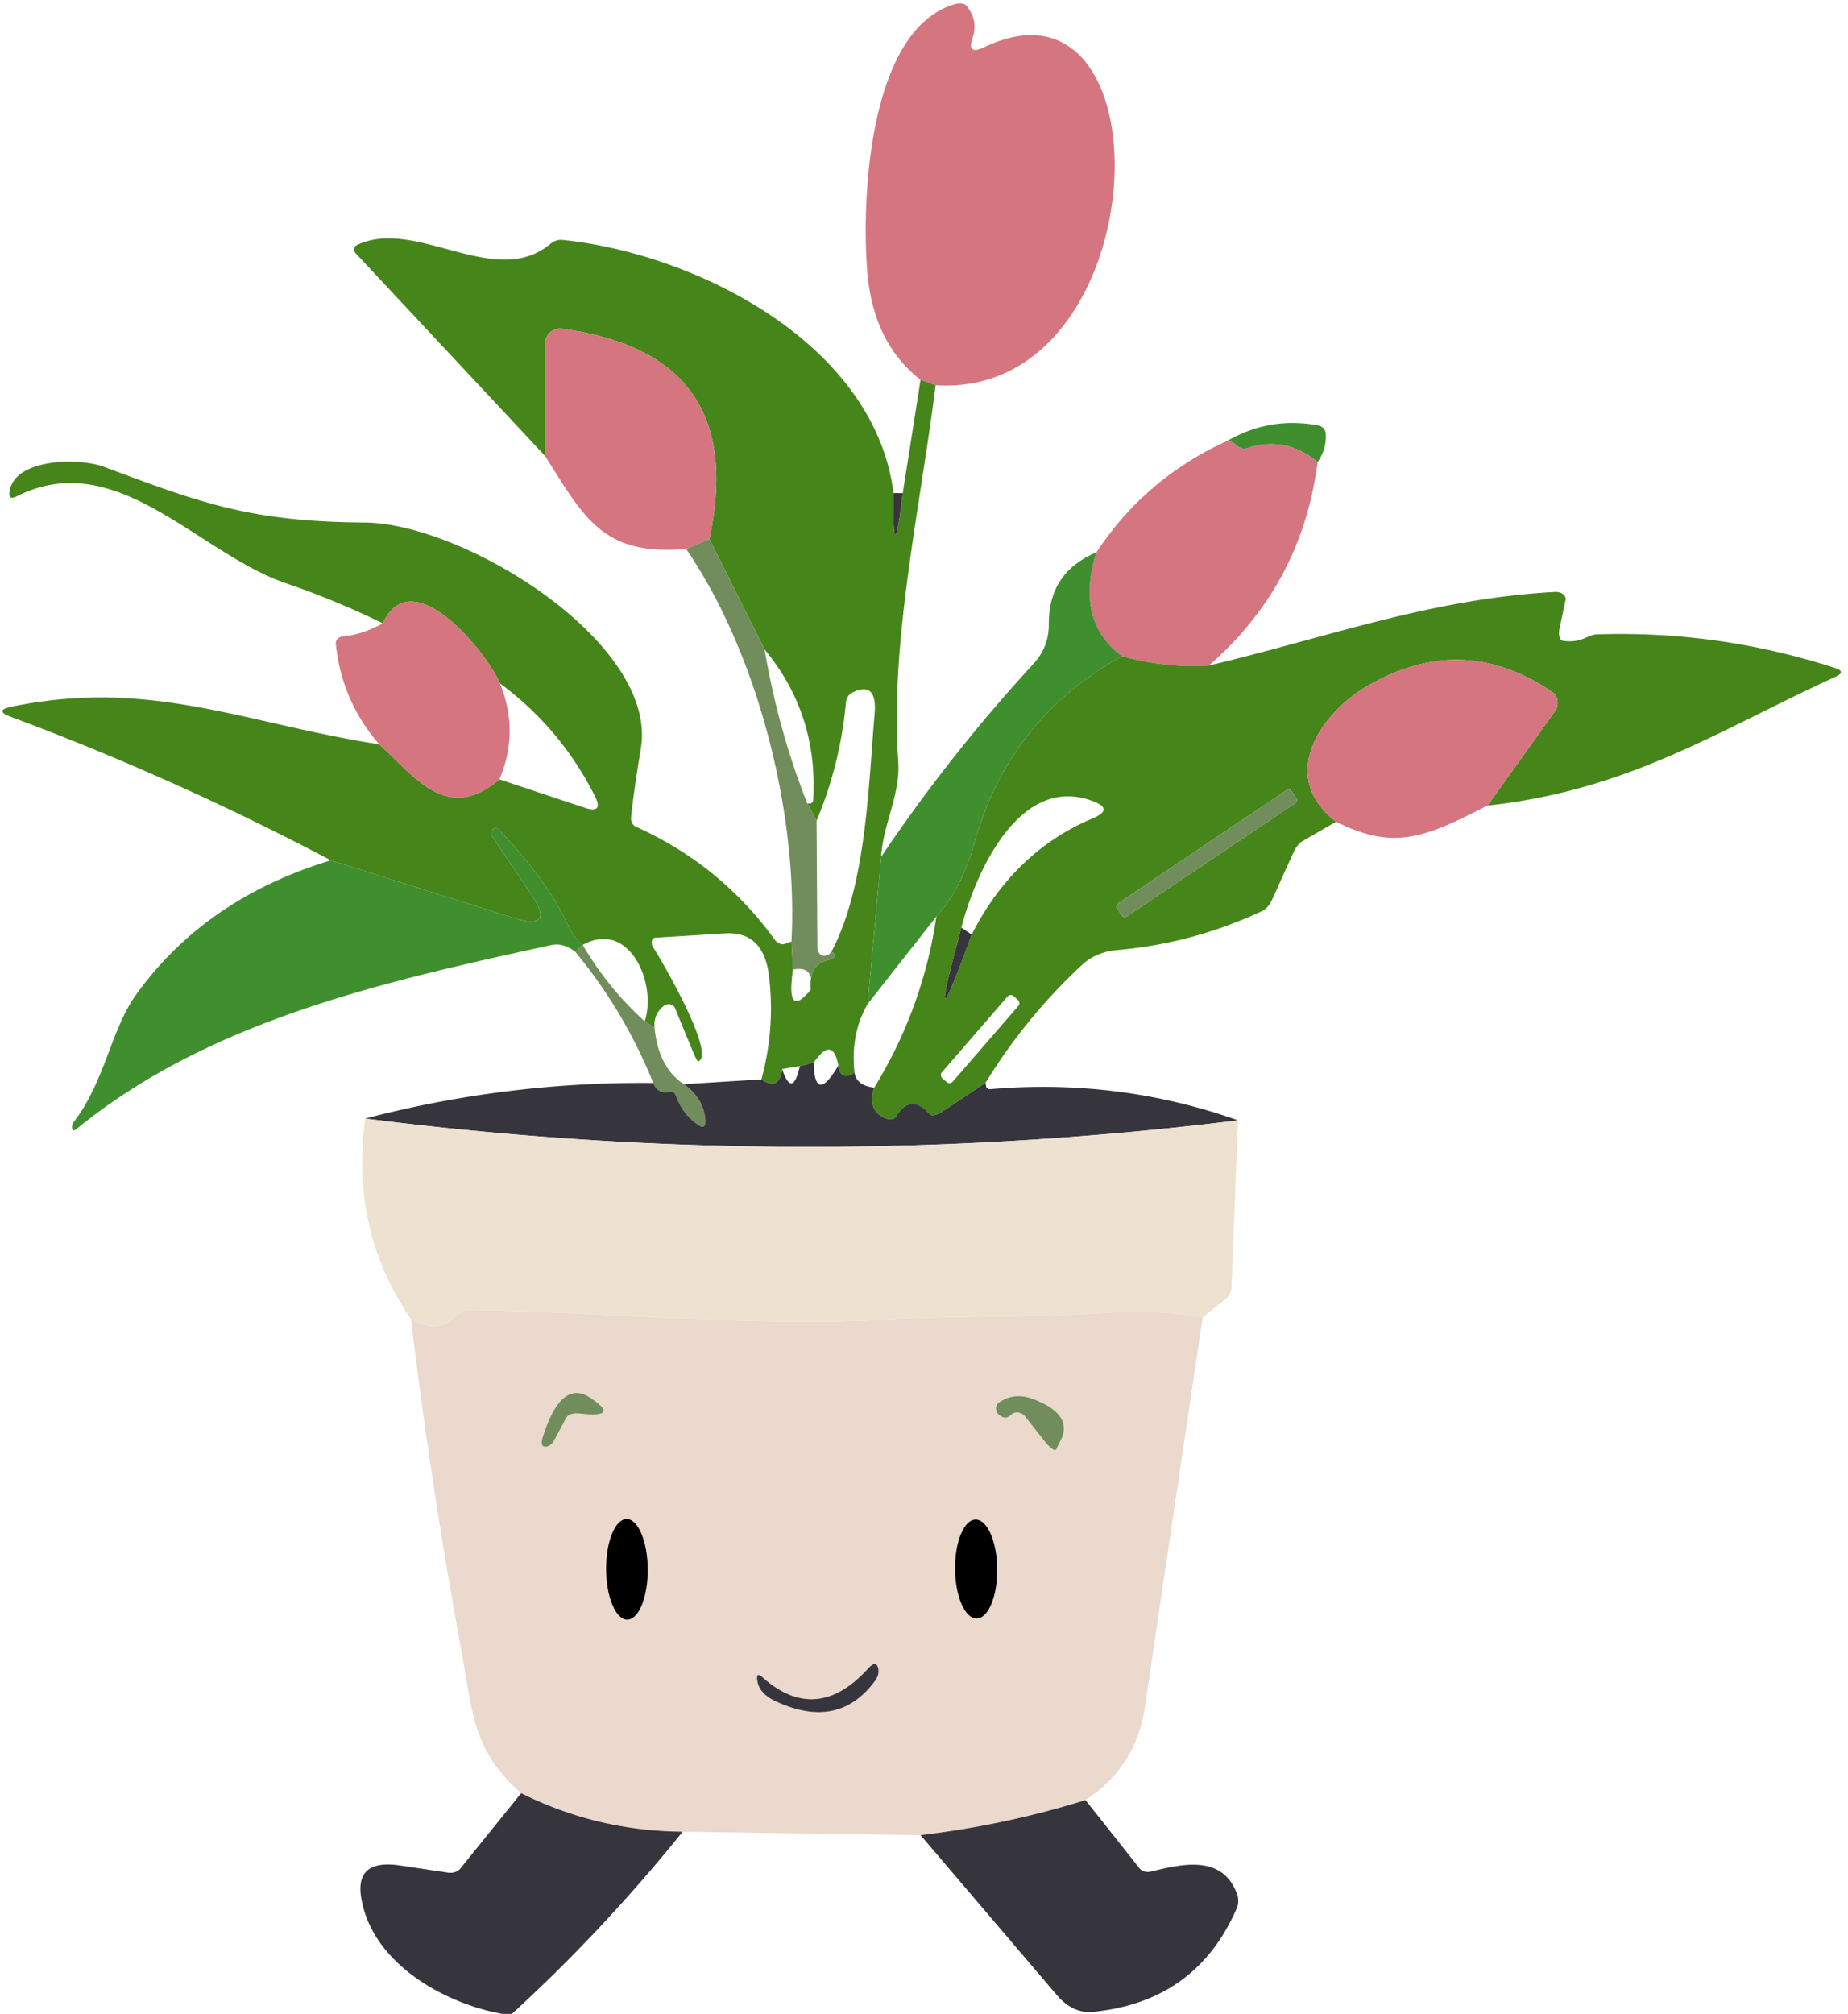 <?xml version="1.0" encoding="UTF-8" standalone="no"?>
<!DOCTYPE svg PUBLIC "-//W3C//DTD SVG 1.1//EN" "http://www.w3.org/Graphics/SVG/1.1/DTD/svg11.dtd">
<svg xmlns="http://www.w3.org/2000/svg" version="1.1" viewBox="0 0 134 146" width="134" height="146">
<g stroke-width="0.00" fill="none" stroke-linecap="butt">
<path stroke="#8d7d4d" vector-effect="non-scaling-stroke" d="
  M 67.84 27.93
  L 66.75 27.54"
/>
<path stroke="#3e5d2c" vector-effect="non-scaling-stroke" d="
  M 64.79 35.75
  Q 64.72 41.78 65.46 35.75"
/>
<path stroke="#438a24" vector-effect="non-scaling-stroke" d="
  M 63.89 62.12
  L 62.91 72.79"
/>
<path stroke="#3e5d2c" vector-effect="non-scaling-stroke" d="
  M 61.96 77.75
  Q 60.96 78.43 60.79 77.25"
/>
<path stroke="#3e5d2c" vector-effect="non-scaling-stroke" d="
  M 59.00 77.04
  L 58.00 77.29"
/>
<path stroke="#3e5d2c" vector-effect="non-scaling-stroke" d="
  M 56.71 77.50
  Q 56.51 79.12 55.21 78.25"
/>
<path stroke="#5b893a" vector-effect="non-scaling-stroke" d="
  M 47.46 74.50
  L 46.75 74.04"
/>
<path stroke="#438a24" vector-effect="non-scaling-stroke" d="
  M 42.25 68.50
  Q 41.69 68.13 41.02 66.73
  Q 39.56 63.70 36.14 60.11
  A 0.26 0.21 46.7 0 0 35.81 60.06
  L 35.68 60.19
  A 0.53 0.28 53.6 0 0 35.76 60.74
  L 38.48 64.77
  Q 40.33 67.52 37.25 66.55
  L 23.99 62.37"
/>
<path stroke="#8d7d4d" vector-effect="non-scaling-stroke" d="
  M 27.50 53.96
  C 30.13 56.34 32.42 59.73 36.21 56.50"
/>
<path stroke="#8d7d4d" vector-effect="non-scaling-stroke" d="
  M 36.25 49.54
  C 35.30 47.31 29.87 40.58 27.76 45.19"
/>
<path stroke="#5b893a" vector-effect="non-scaling-stroke" d="
  M 57.39 68.25
  L 57.50 70.29"
/>
<path stroke="#5b893a" vector-effect="non-scaling-stroke" d="
  M 58.79 71.75
  Q 58.62 69.95 60.03 69.61
  A 0.66 0.26 -7.7 0 0 60.49 69.35
  Q 60.57 69.15 60.29 69.00"
/>
<path stroke="#5b893a" vector-effect="non-scaling-stroke" d="
  M 59.21 59.50
  L 58.54 58.25"
/>
<path stroke="#5b893a" vector-effect="non-scaling-stroke" d="
  M 55.44 47.08
  L 51.44 39.07"
/>
<path stroke="#8d7d4d" vector-effect="non-scaling-stroke" d="
  M 51.44 39.07
  Q 54.32 25.63 40.71 23.83
  A 1.15 1.06 -86.5 0 0 39.51 24.98
  L 39.51 33.04"
/>
<path stroke="#a2816e" vector-effect="non-scaling-stroke" d="
  M 51.44 39.07
  L 49.75 39.79"
/>
<path stroke="#8a8257" vector-effect="non-scaling-stroke" d="
  M 95.54 33.50
  Q 93.21 31.56 90.40 32.51
  A 0.81 0.62 54.8 0 1 89.66 32.28
  Q 89.39 32.02 89.00 31.96"
/>
<path stroke="#8d7d4d" vector-effect="non-scaling-stroke" d="
  M 87.65 48.25
  Q 84.55 48.45 81.35 47.57"
/>
<path stroke="#8a8257" vector-effect="non-scaling-stroke" d="
  M 81.35 47.57
  Q 77.94 45.00 79.50 40.04"
/>
<path stroke="#438a24" vector-effect="non-scaling-stroke" d="
  M 81.35 47.57
  Q 73.20 52.12 70.70 60.97
  Q 69.68 64.56 67.90 66.44"
/>
<path stroke="#8d7d4d" vector-effect="non-scaling-stroke" d="
  M 107.86 58.40
  L 112.74 51.58
  A 1.04 0.98 -55.2 0 0 112.53 50.15
  Q 106.05 45.76 99.21 49.70
  C 95.68 51.73 92.65 56.33 96.88 59.57"
/>
<path stroke="#3e5d2c" vector-effect="non-scaling-stroke" d="
  M 71.46 78.50
  L 68.33 80.58
  A 0.89 0.35 -34.5 0 1 67.44 80.79
  Q 66.02 79.20 64.98 80.94
  A 0.76 0.50 27.7 0 1 64.11 81.03
  Q 62.87 80.43 63.39 78.85"
/>
<path stroke="#3e5d2c" vector-effect="non-scaling-stroke" d="
  M 69.71 67.25
  Q 66.98 77.30 70.46 67.75"
/>
<path stroke="#5b893a" vector-effect="non-scaling-stroke" d="
  M 93.652 57.353
  A 0.26 0.26 0.0 0 0 93.291 57.282
  L 81.073 65.492
  A 0.26 0.26 0.0 0 0 81.002 65.853
  L 81.348 66.367
  A 0.26 0.26 0.0 0 0 81.709 66.438
  L 93.927 58.228
  A 0.26 0.26 0.0 0 0 93.998 57.867
  L 93.652 57.353"
/>
<path stroke="#588e44" vector-effect="non-scaling-stroke" d="
  M 42.25 68.50
  L 41.71 69.00"
/>
<path stroke="#53614c" vector-effect="non-scaling-stroke" d="
  M 49.59 78.60
  Q 50.95 79.57 51.13 81.03
  Q 51.24 81.94 50.68 81.58
  Q 49.53 80.83 49.03 79.47
  A 0.46 0.28 72.0 0 0 48.64 79.14
  Q 47.68 79.35 47.37 78.51"
/>
<path stroke="#928b86" vector-effect="non-scaling-stroke" d="
  M 89.77 81.22
  Q 58.10 85.13 26.48 81.09"
/>
<path stroke="#ecddce" vector-effect="non-scaling-stroke" d="
  M 87.21 95.50
  Q 83.80 94.93 80.38 95.16
  C 74.47 95.56 69.82 95.36 64.51 95.66
  C 54.45 96.24 44.15 95.09 34.01 94.99
  A 1.28 1.03 -63.2 0 0 33.19 95.36
  Q 31.76 96.77 29.80 95.63"
/>
<path stroke="#908785" vector-effect="non-scaling-stroke" d="
  M 78.71 130.50
  Q 72.85 132.32 66.75 133.04"
/>
<path stroke="#908785" vector-effect="non-scaling-stroke" d="
  M 49.50 132.79
  Q 43.29 132.74 37.79 130.00"
/>
<path stroke="#adb394" vector-effect="non-scaling-stroke" d="
  M 42.80 101.33
  Q 40.71 99.95 39.38 104.11
  Q 39.12 104.92 39.58 104.88
  A 0.85 0.70 -76.4 0 0 40.18 104.43
  L 41.05 102.80
  A 1.03 0.63 12.0 0 1 41.99 102.47
  Q 45.08 102.83 42.80 101.33"
/>
<path stroke="#adb394" vector-effect="non-scaling-stroke" d="
  M 74.84 101.40
  Q 73.53 100.92 72.43 101.68
  A 0.59 0.54 46.9 0 0 72.44 102.57
  Q 72.91 102.97 73.31 102.57
  A 0.72 0.65 48.4 0 1 74.32 102.68
  L 75.75 104.49
  A 0.90 0.22 50.1 0 0 76.57 105.10
  L 76.90 104.44
  Q 77.88 102.51 74.84 101.40"
/>
<path stroke="#756d66" vector-effect="non-scaling-stroke" d="
  M 45.486 117.42
  A 3.65 1.51 89.6 0 0 46.97 113.76
  A 3.65 1.51 89.6 0 0 45.434 110.12
  A 3.65 1.51 89.6 0 0 43.95 113.781
  A 3.65 1.51 89.6 0 0 45.486 117.42"
/>
<path stroke="#756d66" vector-effect="non-scaling-stroke" d="
  M 70.818 117.34
  A 3.59 1.53 89.4 0 0 72.31 113.734
  A 3.59 1.53 89.4 0 0 70.742 110.16
  A 3.59 1.53 89.4 0 0 69.25 113.766
  A 3.59 1.53 89.4 0 0 70.818 117.34"
/>
<path stroke="#908785" vector-effect="non-scaling-stroke" d="
  M 56.19 123.31
  Q 60.79 125.49 63.47 121.83
  A 1.21 0.94 -37.7 0 0 63.69 120.99
  Q 63.55 120.30 62.95 120.96
  Q 59.20 125.08 55.28 121.59
  Q 54.85 121.20 54.90 121.73
  Q 54.99 122.74 56.19 123.31"
/>
</g>
<path fill="#d47580" d="
  M 67.84 27.93
  L 66.75 27.54
  Q 63.34 24.87 62.90 19.81
  C 62.45 14.72 62.92 2.13 69.24 0.30
  A 0.91 0.50 -21.5 0 1 70.07 0.41
  Q 70.96 1.49 70.52 2.74
  Q 70.07 4.04 71.37 3.42
  C 85.01 -3.08 83.94 28.95 67.84 27.93
  Z"
/>
<path fill="#46851a" d="
  M 64.79 35.75
  Q 64.72 41.78 65.46 35.75
  L 66.75 27.54
  L 67.84 27.93
  C 66.78 36.53 64.51 46.59 65.13 55.15
  C 65.31 57.62 64.05 59.65 63.89 62.12
  L 62.91 72.79
  Q 61.66 74.96 61.96 77.75
  Q 60.96 78.43 60.79 77.25
  Q 60.38 75.04 59.00 77.04
  L 58.00 77.29
  L 56.71 77.50
  Q 56.51 79.12 55.21 78.25
  Q 56.22 74.54 55.76 70.75
  Q 55.37 67.49 52.55 67.67
  L 47.51 67.98
  A 0.49 0.34 66.4 0 0 47.37 68.69
  C 47.91 69.51 51.96 76.46 50.63 76.95
  A 0.79 0.09 67.7 0 1 50.25 76.25
  L 48.94 73.07
  A 0.57 0.49 -32.2 0 0 48.10 72.95
  Q 47.38 73.53 47.46 74.50
  L 46.75 74.04
  C 47.65 71.33 45.66 66.63 42.25 68.50
  Q 41.69 68.13 41.02 66.73
  Q 39.56 63.70 36.14 60.11
  A 0.26 0.21 46.7 0 0 35.81 60.06
  L 35.68 60.19
  A 0.53 0.28 53.6 0 0 35.76 60.74
  L 38.48 64.77
  Q 40.33 67.52 37.25 66.55
  L 23.99 62.37
  Q 12.61 56.37 0.79 51.97
  Q -0.47 51.50 0.85 51.23
  C 10.94 49.15 17.83 52.47 27.50 53.96
  C 30.13 56.34 32.42 59.73 36.21 56.50
  L 42.40 58.56
  Q 43.80 59.02 43.12 57.68
  Q 40.64 52.78 36.25 49.54
  C 35.30 47.31 29.87 40.58 27.76 45.19
  Q 24.33 43.51 20.75 42.29
  C 14.34 40.10 8.46 32.35 1.24 35.97
  Q 0.62 36.28 0.68 35.72
  C 0.96 33.19 5.77 33.18 7.53 33.84
  C 14.57 36.47 18.16 37.82 26.44 37.88
  C 33.72 37.94 47.72 46.64 46.47 54.24
  Q 45.93 57.53 45.76 59.25
  A 0.71 0.61 -76.6 0 0 46.12 59.94
  Q 52.22 62.68 56.16 68.10
  A 0.76 0.57 59.3 0 0 56.93 68.42
  L 57.39 68.25
  L 57.50 70.29
  Q 56.97 73.95 58.79 71.75
  Q 58.62 69.95 60.03 69.61
  A 0.66 0.26 -7.7 0 0 60.49 69.35
  Q 60.57 69.15 60.29 69.00
  C 62.81 64.21 62.96 57.11 63.42 51.75
  Q 63.62 49.34 61.82 50.20
  A 0.93 0.81 82.1 0 0 61.34 50.93
  Q 60.92 55.44 59.21 59.50
  L 58.54 58.25
  L 58.76 58.25
  A 0.30 0.20 -87.2 0 0 58.97 57.97
  Q 59.32 51.76 55.44 47.08
  L 51.44 39.07
  Q 54.32 25.63 40.71 23.83
  A 1.15 1.06 -86.5 0 0 39.51 24.98
  L 39.51 33.04
  L 25.79 18.36
  A 0.38 0.35 54.9 0 1 25.87 17.77
  C 30.14 15.71 35.86 21.03 39.90 17.69
  A 1.30 1.00 -57.0 0 1 40.75 17.39
  C 50.45 18.36 63.43 24.91 64.79 35.75
  Z"
/>
<path fill="#d47580" d="
  M 51.44 39.07
  L 49.75 39.79
  C 43.68 40.34 42.34 37.48 39.51 33.04
  L 39.51 24.98
  A 1.15 1.06 -86.5 0 1 40.71 23.83
  Q 54.32 25.63 51.44 39.07
  Z"
/>
<path fill="#408f2e" d="
  M 95.54 33.50
  Q 93.21 31.56 90.40 32.51
  A 0.81 0.62 54.8 0 1 89.66 32.28
  Q 89.39 32.02 89.00 31.96
  Q 92.07 30.19 95.58 30.84
  A 0.67 0.63 3.5 0 1 96.13 31.43
  Q 96.21 32.53 95.54 33.50
  Z"
/>
<path fill="#d47580" d="
  M 89.00 31.96
  Q 89.39 32.02 89.66 32.28
  A 0.81 0.62 54.8 0 0 90.40 32.51
  Q 93.21 31.56 95.54 33.50
  Q 94.39 42.40 87.65 48.25
  Q 84.55 48.45 81.35 47.57
  Q 77.94 45.00 79.50 40.04
  Q 83.07 34.64 89.00 31.96
  Z"
/>
<path fill="#36353d" d="
  M 64.79 35.75
  L 65.46 35.75
  Q 64.72 41.78 64.79 35.75
  Z"
/>
<path fill="#708d5b" fill-opacity="0.996" d="
  M 51.44 39.07
  L 55.44 47.08
  Q 56.44 52.96 58.54 58.25
  L 59.21 59.50
  L 59.27 68.70
  A 0.58 0.49 88.2 0 0 59.80 69.29
  Q 60.09 69.27 60.29 69.00
  Q 60.57 69.15 60.49 69.35
  A 0.66 0.26 -7.7 0 1 60.03 69.61
  Q 58.62 69.95 58.79 71.75
  Q 59.08 69.98 57.50 70.29
  L 57.39 68.25
  C 57.88 59.06 55.01 47.48 49.75 39.79
  L 51.44 39.07
  Z"
/>
<path fill="#408f2e" d="
  M 79.50 40.04
  Q 77.94 45.00 81.35 47.57
  Q 73.20 52.12 70.70 60.97
  Q 69.68 64.56 67.90 66.44
  L 62.91 72.79
  L 63.89 62.12
  Q 68.90 54.68 74.93 48.13
  Q 76.06 46.91 76.05 45.25
  Q 76.02 41.50 79.50 40.04
  Z"
/>
<path fill="#46851a" d="
  M 107.86 58.40
  L 112.74 51.58
  A 1.04 0.98 -55.2 0 0 112.53 50.15
  Q 106.05 45.76 99.21 49.70
  C 95.68 51.73 92.65 56.33 96.88 59.57
  L 94.43 60.99
  A 1.87 0.94 -78.4 0 0 93.79 61.80
  L 92.24 65.22
  A 1.76 1.15 -81.3 0 1 91.49 66.06
  Q 86.49 68.40 80.97 68.88
  A 4.45 3.80 17.5 0 0 78.47 69.94
  Q 74.37 73.75 71.46 78.50
  L 68.33 80.58
  A 0.89 0.35 -34.5 0 1 67.44 80.79
  Q 66.02 79.20 64.98 80.94
  A 0.76 0.50 27.7 0 1 64.11 81.03
  Q 62.87 80.43 63.39 78.85
  Q 66.92 73.10 67.90 66.44
  Q 69.68 64.56 70.70 60.97
  Q 73.20 52.12 81.35 47.57
  Q 84.55 48.45 87.65 48.25
  C 96.36 46.18 103.76 43.40 112.79 42.91
  A 0.68 0.50 2.7 0 1 113.52 43.50
  L 113.08 45.57
  A 0.80 0.40 -78.6 0 0 113.32 46.45
  Q 114.17 46.60 114.99 46.23
  Q 115.49 46.00 115.76 45.99
  Q 124.62 45.69 133.07 48.43
  Q 133.88 48.70 133.12 49.05
  C 124.54 52.98 118.16 57.28 107.86 58.40
  Z
  M 69.71 67.25
  Q 66.98 77.30 70.46 67.75
  Q 73.52 61.73 79.25 59.32
  Q 80.81 58.66 79.22 58.07
  C 73.88 56.08 70.71 63.35 69.71 67.25
  Z
  M 93.652 57.353
  A 0.26 0.26 0.0 0 0 93.291 57.282
  L 81.073 65.492
  A 0.26 0.26 0.0 0 0 81.002 65.853
  L 81.348 66.367
  A 0.26 0.26 0.0 0 0 81.709 66.438
  L 93.927 58.228
  A 0.26 0.26 0.0 0 0 93.998 57.867
  L 93.652 57.353
  Z
  M 73.84 72.927
  A 0.31 0.31 0.0 0 0 73.808 72.489
  L 73.491 72.214
  A 0.31 0.31 0.0 0 0 73.054 72.246
  L 68.3 77.733
  A 0.31 0.31 0.0 0 0 68.332 78.171
  L 68.649 78.446
  A 0.31 0.31 0.0 0 0 69.086 78.414
  L 73.84 72.927
  Z"
/>
<path fill="#d47580" d="
  M 36.25 49.54
  Q 37.68 53.06 36.21 56.50
  C 32.42 59.73 30.13 56.34 27.50 53.96
  Q 24.78 50.83 24.35 46.68
  A 0.51 0.48 -5.8 0 1 24.81 46.15
  Q 26.26 46.01 27.76 45.19
  C 29.87 40.58 35.30 47.31 36.25 49.54
  Z"
/>
<path fill="#d47580" d="
  M 107.86 58.40
  C 103.50 60.61 101.18 61.75 96.88 59.57
  C 92.65 56.33 95.68 51.73 99.21 49.70
  Q 106.05 45.76 112.53 50.15
  A 1.04 0.98 -55.2 0 1 112.74 51.58
  L 107.86 58.40
  Z"
/>
<rect fill="#708d5b" fill-opacity="0.996" x="-7.62" y="-0.57" transform="translate(87.50,61.86) rotate(-33.9)" width="15.24" height="1.14" rx="0.26"/>
<path fill="#408f2e" d="
  M 42.25 68.50
  L 41.71 69.00
  Q 40.84 68.33 40.00 68.51
  C 28.08 71.11 15.26 73.92 5.58 81.82
  C 5.37 81.99 5.24 82.03 5.22 81.69
  A 0.63 0.40 -36.4 0 1 5.36 81.32
  C 7.62 78.37 8.04 74.66 9.86 72.12
  Q 14.87 65.14 23.99 62.37
  L 37.25 66.55
  Q 40.33 67.52 38.48 64.77
  L 35.76 60.74
  A 0.53 0.28 53.6 0 1 35.68 60.19
  L 35.81 60.06
  A 0.26 0.21 46.7 0 1 36.14 60.11
  Q 39.56 63.70 41.02 66.73
  Q 41.69 68.13 42.25 68.50
  Z"
/>
<path fill="#36353d" d="
  M 69.71 67.25
  L 70.46 67.75
  Q 66.98 77.30 69.71 67.25
  Z"
/>
<path fill="#708d5b" fill-opacity="0.996" d="
  M 42.25 68.50
  Q 44.09 71.64 46.75 74.04
  L 47.46 74.50
  Q 47.75 77.40 49.59 78.60
  Q 50.95 79.57 51.13 81.03
  Q 51.24 81.94 50.68 81.58
  Q 49.53 80.83 49.03 79.47
  A 0.46 0.28 72.0 0 0 48.64 79.14
  Q 47.68 79.35 47.37 78.51
  Q 45.24 73.25 41.71 69.00
  L 42.25 68.50
  Z"
/>
<path fill="#36353d" d="
  M 59.00 77.04
  Q 59.08 80.13 60.79 77.25
  Q 60.96 78.43 61.96 77.75
  Q 62.10 78.70 63.39 78.85
  Q 62.87 80.43 64.11 81.03
  A 0.76 0.50 27.7 0 0 64.98 80.94
  Q 66.02 79.20 67.44 80.79
  A 0.89 0.35 -34.5 0 0 68.33 80.58
  L 71.46 78.50
  L 71.50 78.75
  A 0.29 0.26 -6.8 0 0 71.80 78.96
  Q 81.12 78.16 89.77 81.22
  Q 58.10 85.13 26.48 81.09
  Q 36.75 78.41 47.37 78.51
  Q 47.68 79.35 48.64 79.14
  A 0.46 0.28 72.0 0 1 49.03 79.47
  Q 49.53 80.83 50.68 81.58
  Q 51.24 81.94 51.13 81.03
  Q 50.95 79.57 49.59 78.60
  L 55.21 78.25
  Q 56.51 79.12 56.71 77.50
  Q 57.45 79.68 58.00 77.29
  L 59.00 77.04
  Z"
/>
<path fill="#ede1cf" d="
  M 26.48 81.09
  Q 58.10 85.13 89.77 81.22
  L 89.30 93.25
  A 1.27 0.89 78.3 0 1 88.92 94.13
  L 87.21 95.50
  Q 83.80 94.93 80.38 95.16
  C 74.47 95.56 69.82 95.36 64.51 95.66
  C 54.45 96.24 44.15 95.09 34.01 94.99
  A 1.28 1.03 -63.2 0 0 33.19 95.36
  Q 31.76 96.77 29.80 95.63
  Q 25.38 89.20 26.48 81.09
  Z"
/>
<path fill="#ead9cc" d="
  M 87.21 95.50
  Q 85.10 109.62 83.02 123.75
  Q 82.38 128.09 78.71 130.50
  Q 72.85 132.32 66.75 133.04
  L 49.50 132.79
  Q 43.29 132.74 37.79 130.00
  C 34.26 126.91 34.28 124.12 33.49 119.85
  Q 31.25 107.73 29.80 95.63
  Q 31.76 96.77 33.19 95.36
  A 1.28 1.03 -63.2 0 1 34.01 94.99
  C 44.15 95.09 54.45 96.24 64.51 95.66
  C 69.82 95.36 74.47 95.56 80.38 95.16
  Q 83.80 94.93 87.21 95.50
  Z
  M 42.80 101.33
  Q 40.71 99.95 39.38 104.11
  Q 39.12 104.92 39.58 104.88
  A 0.85 0.70 -76.4 0 0 40.18 104.43
  L 41.05 102.80
  A 1.03 0.63 12.0 0 1 41.99 102.47
  Q 45.08 102.83 42.80 101.33
  Z
  M 74.84 101.40
  Q 73.53 100.92 72.43 101.68
  A 0.59 0.54 46.9 0 0 72.44 102.57
  Q 72.91 102.97 73.31 102.57
  A 0.72 0.65 48.4 0 1 74.32 102.68
  L 75.75 104.49
  A 0.90 0.22 50.1 0 0 76.57 105.10
  L 76.90 104.44
  Q 77.88 102.51 74.84 101.40
  Z
  M 45.486 117.42
  A 3.65 1.51 89.6 0 0 46.97 113.76
  A 3.65 1.51 89.6 0 0 45.434 110.12
  A 3.65 1.51 89.6 0 0 43.95 113.781
  A 3.65 1.51 89.6 0 0 45.486 117.42
  Z
  M 70.818 117.34
  A 3.59 1.53 89.4 0 0 72.31 113.734
  A 3.59 1.53 89.4 0 0 70.742 110.16
  A 3.59 1.53 89.4 0 0 69.25 113.766
  A 3.59 1.53 89.4 0 0 70.818 117.34
  Z
  M 56.19 123.31
  Q 60.79 125.49 63.47 121.83
  A 1.21 0.94 -37.7 0 0 63.69 120.99
  Q 63.55 120.30 62.95 120.96
  Q 59.20 125.08 55.28 121.59
  Q 54.85 121.20 54.90 121.73
  Q 54.99 122.74 56.19 123.31
  Z"
/>
<path fill="#708d5b" fill-opacity="0.996" d="
  M 42.80 101.33
  Q 45.08 102.83 41.99 102.47
  A 1.03 0.63 12.0 0 0 41.05 102.80
  L 40.18 104.43
  A 0.85 0.70 -76.4 0 1 39.58 104.88
  Q 39.12 104.92 39.38 104.11
  Q 40.71 99.95 42.80 101.33
  Z"
/>
<path fill="#708d5b" fill-opacity="0.996" d="
  M 74.84 101.40
  Q 77.88 102.51 76.90 104.44
  L 76.57 105.10
  A 0.90 0.22 50.1 0 1 75.75 104.49
  L 74.32 102.68
  A 0.72 0.65 48.4 0 0 73.31 102.57
  Q 72.91 102.97 72.44 102.57
  A 0.59 0.54 46.9 0 1 72.43 101.68
  Q 73.53 100.92 74.84 101.40
  Z"
/>
<ellipse fill="#000000" cx="0.00" cy="0.00" transform="translate(45.46,113.77) rotate(89.6)" rx="3.65" ry="1.51"/>
<ellipse fill="#000000" cx="0.00" cy="0.00" transform="translate(70.78,113.75) rotate(89.4)" rx="3.59" ry="1.53"/>
<path fill="#36353d" d="
  M 56.19 123.31
  Q 54.99 122.74 54.90 121.73
  Q 54.85 121.20 55.28 121.59
  Q 59.20 125.08 62.95 120.96
  Q 63.55 120.30 63.69 120.99
  A 1.21 0.94 -37.7 0 1 63.47 121.83
  Q 60.79 125.49 56.19 123.31
  Z"
/>
<path fill="#36353d" d="
  M 37.79 130.00
  Q 43.29 132.74 49.50 132.79
  Q 43.76 139.93 37.02 146.09
  L 36.44 146.00
  C 32.13 145.23 26.90 142.26 26.18 137.50
  Q 25.77 134.76 29.01 135.24
  L 32.50 135.76
  A 1.03 0.85 20.5 0 0 33.39 135.45
  L 37.79 130.00
  Z"
/>
<path fill="#36353d" d="
  M 78.71 130.50
  L 82.63 135.45
  A 0.88 0.72 -23.7 0 0 83.46 135.68
  C 85.76 135.12 88.64 134.44 89.70 137.31
  A 1.46 1.38 47.7 0 1 89.68 138.34
  Q 86.73 145.12 79.25 145.85
  Q 77.78 145.99 76.61 144.61
  L 66.75 133.04
  Q 72.85 132.32 78.71 130.50
  Z"
/>
</svg>
